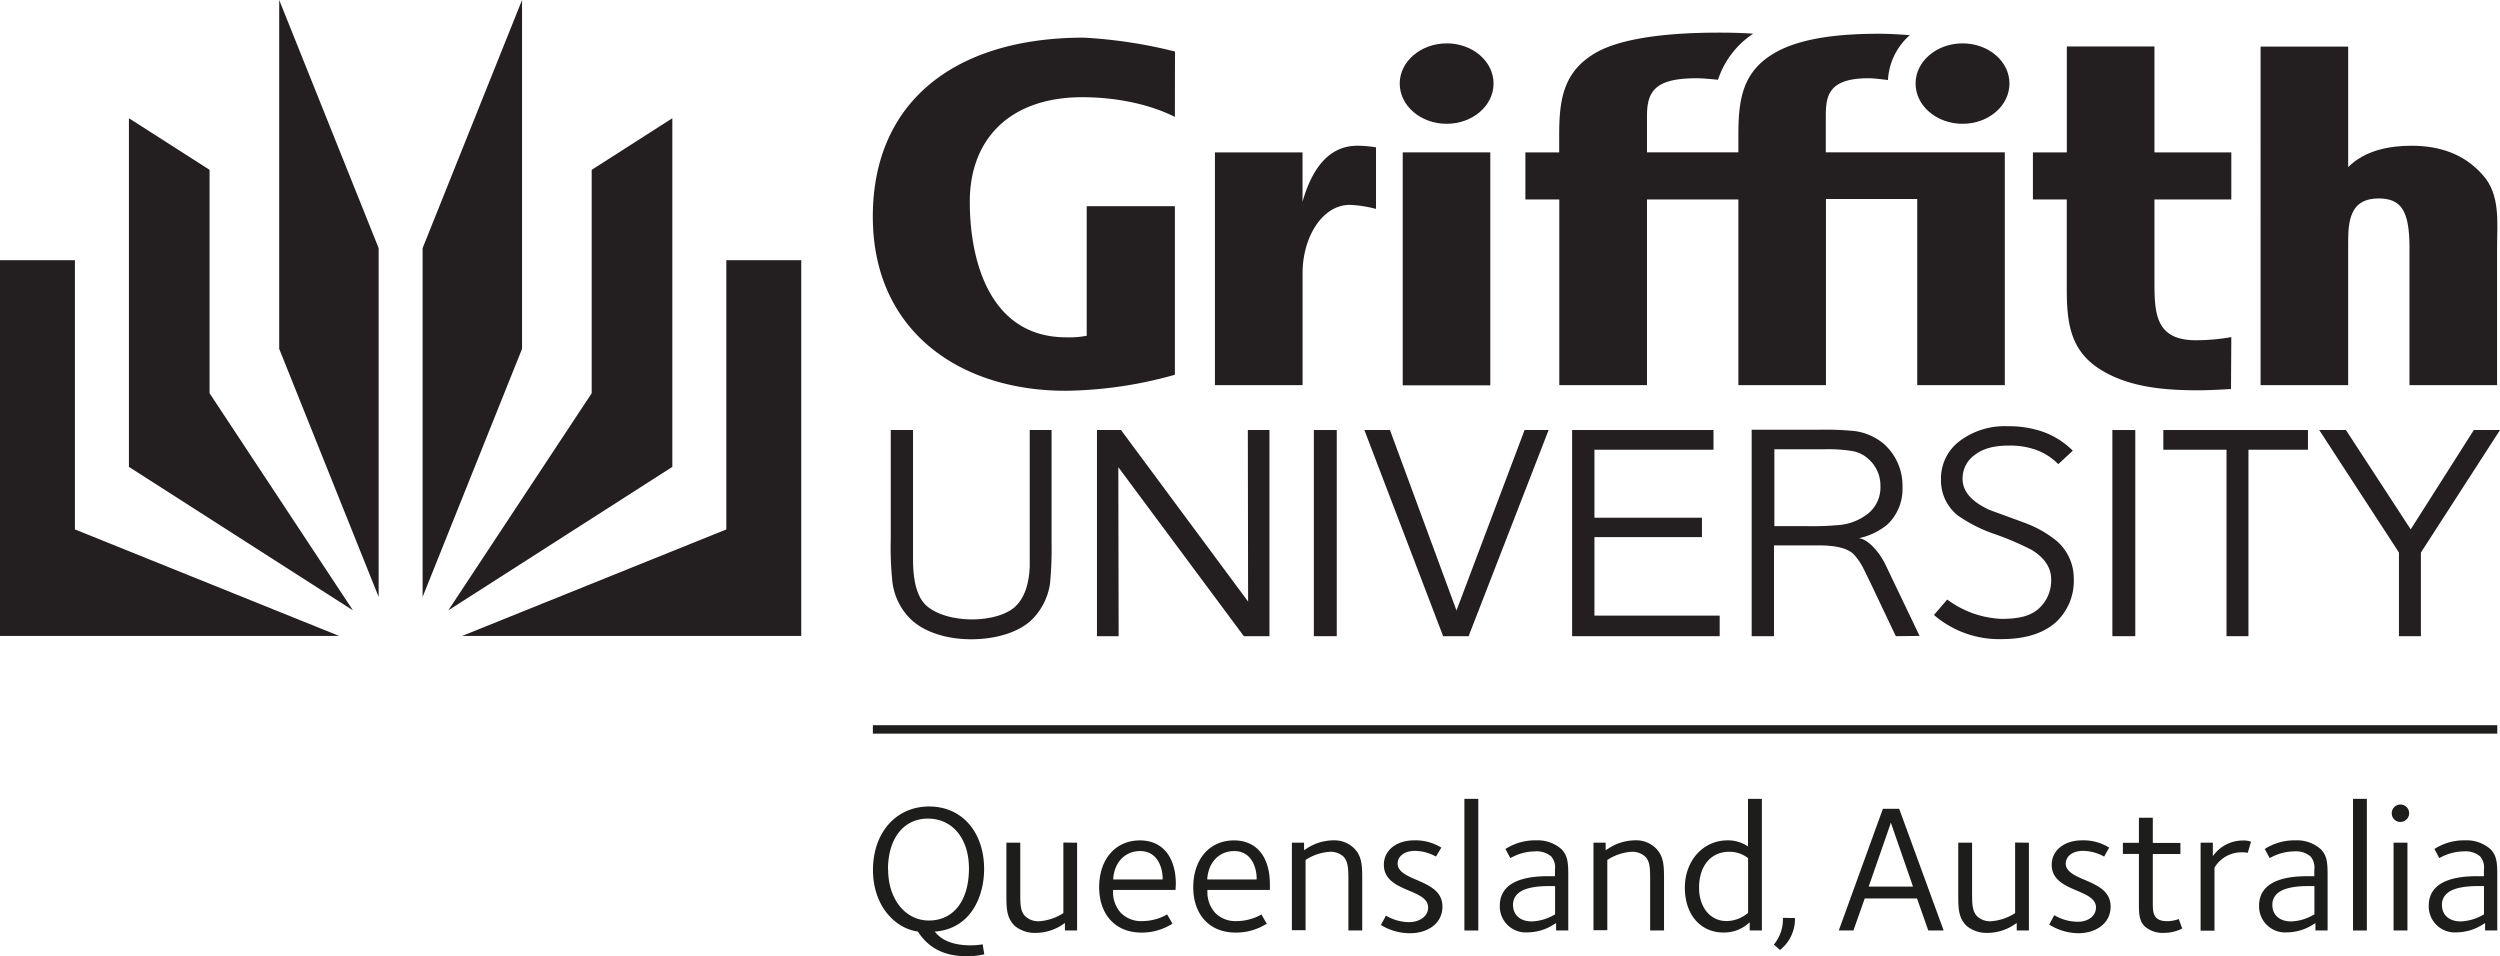 <svg id="Layer_1" data-name="Layer 1" xmlns="http://www.w3.org/2000/svg" viewBox="0 0 468.11 179.05"><defs><style>.cls-1{fill:#231f20;}.cls-2{fill:#1d1d1b;}</style></defs><title>GRIFF_INT1_STD_black</title><polygon class="cls-1" points="79.13 111.77 97.75 65.32 97.75 0 79.13 46.46 79.13 111.77"/><polygon class="cls-1" points="125.89 22.14 125.89 87.42 83.94 114.29 110.79 73.63 110.79 31.8 125.89 22.14"/><polygon class="cls-1" points="86.54 119.07 136 99.13 136 48.72 150.03 48.72 150.03 119.07 86.54 119.07"/><polygon class="cls-1" points="70.9 111.77 52.28 65.32 52.28 0 70.9 46.46 70.9 111.77"/><polygon class="cls-1" points="24.14 22.14 24.14 87.42 66.09 114.29 39.24 73.63 39.24 31.8 24.14 22.14"/><polygon class="cls-1" points="63.49 119.07 14.03 99.13 14.03 48.72 0 48.72 0 119.07 63.49 119.07"/><path class="cls-1" d="M372.78,34.52c0,4.17,3.94,7.54,8.8,7.54s8.78-3.37,8.78-7.54S386.42,27,381.58,27,372.78,30.35,372.78,34.52Z" transform="translate(-14.1 -18.88)"/><path class="cls-1" d="M335.78,33.82c-1.44-.16-3.2-.29-3.92-.29-7.62,0-9.37,2.24-9.37,7v6.87H339.6V44.15c0-6.64.76-11.76,6.64-15.27C351.64,25.66,360,25.2,366,25.2c1.39,0,3.54.09,5.7.27a12,12,0,0,0-4.09,8.4c-1.35-.18-2.89-.34-3.58-.34-7.3,0-8.06,3-8.06,7v6.87h33.52V91h-16.4V56.14H356V91H339.6V56.23H322.49V91H306.07V56.23h-6.35l0-8.82h6.33V44.15c0-6.64.78-11.76,6.64-15.27,5.4-3.22,15.45-3.89,23.18-3.89,2.51,0,4.63.06,6.5.2A16.56,16.56,0,0,0,335.78,33.82Z" transform="translate(-14.1 -18.88)"/><path class="cls-1" d="M268.23,46.17c-6.05,0-8.84,5.57-10.24,10.49V47.41h-16.4V91H258V70c0-6.71,3.71-12.76,8.83-12.76a22.66,22.66,0,0,1,4.92.76V46.47A21.48,21.48,0,0,0,268.23,46.17Z" transform="translate(-14.1 -18.88)"/><rect class="cls-1" x="262.65" y="28.53" width="16.4" height="43.62"/><path class="cls-1" d="M276.19,34.52c0,4.17,3.93,7.54,8.78,7.54s8.79-3.37,8.79-7.54S289.82,27,285,27,276.19,30.35,276.19,34.52Z" transform="translate(-14.1 -18.88)"/><path class="cls-1" d="M431.9,82a38.32,38.32,0,0,1-6.63.59c-7.86,0-7.76-5.44-7.76-11.6V56.23H431.9V47.41H417.51V27.58H401.1V47.41h-6.35v8.82h6.34V73c0,6.64.76,11.77,6.62,15.27,5.41,3.23,12,3.69,18.13,3.69,1.28,0,3.44-.08,6-.24Z" transform="translate(-14.1 -18.88)"/><path class="cls-1" d="M479,51.67c-3.5-4-8.15-5.5-13.37-5.5-4.17,0-8.72.87-11.85,4V27.6h-16.4V91h16.4V63.85c0-4.52.94-7.81,5.68-7.81,4.21,0,5.8,2.22,5.8,9.23V91l16.4,0V65C481.69,60.4,482.26,55.28,479,51.67Z" transform="translate(-14.1 -18.88)"/><path class="cls-1" d="M234.09,40.77c-5.35-2.69-11.92-3.69-17.3-3.69-13.78,0-21.1,8-21.1,19.55,0,11.8,4.13,25.41,18.05,25.41a17.15,17.15,0,0,0,3.84-.29V57.49h16.51V89.05a77.93,77.93,0,0,1-20.45,3c-20,0-36.11-11.31-36.11-32.6,0-21.62,15.49-33.52,39.5-33.52a89.28,89.28,0,0,1,17.08,2.6Z" transform="translate(-14.1 -18.88)"/><path class="cls-1" d="M366.2,109.85a6.35,6.35,0,0,1-2,4.93,10.14,10.14,0,0,1-5.55,2.39,54.1,54.1,0,0,1-6.13.23h-6.18V103h9.39a28.7,28.7,0,0,1,4.9.29,6,6,0,0,1,3.33,1.54A6.6,6.6,0,0,1,366.2,109.85Zm7.33,28.1-6.37-13.3c-1.27-2.63-3.37-4.81-5-5a12.3,12.3,0,0,0,5.37-2.58,9.18,9.18,0,0,0,2.8-7,10.46,10.46,0,0,0-3.41-8,10.62,10.62,0,0,0-5.65-2.49,57.23,57.23,0,0,0-6.38-.24h-12.8V138h4.18V121h8.26c3.22,0,5.42.49,6.62,1.62a11.52,11.52,0,0,1,1.85,2.67c.19.38.67,1.35,1.42,2.9l4.66,9.81Z" transform="translate(-14.1 -18.88)"/><path class="cls-1" d="M207.32,134.9c-2.54,2.46-6.92,3.68-11.37,3.68s-8.74-1.26-11.36-3.8a11.74,11.74,0,0,1-3.4-7,61.48,61.48,0,0,1-.3-8V99.4h4.17v24.25q0,6.21,2.39,8.53c1.9,1.78,5.3,2.68,8.68,2.68,3.1,0,6.37-.8,8.06-2.39s2.59-4.11,2.72-7.56c0-.72,0-2.06,0-4.06V99.4H211v21.14a66.34,66.34,0,0,1-.3,7.68A12,12,0,0,1,207.32,134.9Z" transform="translate(-14.1 -18.88)"/><path class="cls-1" d="M247,138l-23.5-31.64.06,31.64H219.5V99.4H224l23.8,32.12-.05-32.12h4.05V138Z" transform="translate(-14.1 -18.88)"/><path class="cls-1" d="M260.11,138V99.4h4.29V138Z" transform="translate(-14.1 -18.88)"/><path class="cls-1" d="M289.09,138h-4.77L269.57,99.4h4.79l12.46,33.79L299.57,99.4h4.5Z" transform="translate(-14.1 -18.88)"/><path class="cls-1" d="M308.47,138V99.4h26.47v3.69H312.65v12.73h20.13v3.63H312.65v14.7H336.1V138Z" transform="translate(-14.1 -18.88)"/><path class="cls-1" d="M399.5,105.79A11.16,11.16,0,0,0,395,103a14.48,14.48,0,0,0-4.63-.69c-2.86,0-4.89.52-6.49,1.74a5.39,5.39,0,0,0-2.3,4.49q0,3.5,5,5.8c2.16.82,4.49,1.63,6.64,2.44a21,21,0,0,1,5.89,3.31,9.24,9.24,0,0,1,3.29,7.08,10.56,10.56,0,0,1-3.27,8.15c-2.44,2.21-5.91,3.23-10.25,3.23a18.67,18.67,0,0,1-12.66-4.52l2.49-2.89a18.22,18.22,0,0,0,10.15,3.62c3.06,0,5.31-.47,6.88-1.83a7.08,7.08,0,0,0,2.43-5.56c0-2.13-1.16-4-3.64-5.52a54.12,54.12,0,0,0-6.83-2.93,27.79,27.79,0,0,1-7-3.51,8.38,8.38,0,0,1-3.16-6.79,8.74,8.74,0,0,1,3.47-7.14,14,14,0,0,1,9.05-2.79,19.56,19.56,0,0,1,6.16.9,15.13,15.13,0,0,1,6,3.68Z" transform="translate(-14.1 -18.88)"/><path class="cls-1" d="M409.63,138V99.4h4.29V138Z" transform="translate(-14.1 -18.88)"/><path class="cls-1" d="M435.11,103.09V138H431V103.09H419.17V99.4h27.08v3.69Z" transform="translate(-14.1 -18.88)"/><path class="cls-1" d="M467.4,122.34V138h-4.11V122.34L448.36,99.4h5L465.49,118,477.31,99.4h4.9Z" transform="translate(-14.1 -18.88)"/><path class="cls-2" d="M186,193.36l-.05-.07h-.07c-4.14-.59-8.32-4.74-8.32-11.51,0-7,4.32-11.89,10.51-11.89s10.3,4.82,10.3,11.72c0,4.94-2.34,11-8.93,11.68l-.33,0,.21.25c1.28,1.54,3.54,2.35,6.55,2.35a14.75,14.75,0,0,0,2.16-.18h.09c0,.27.25,1.61.29,1.86a14.21,14.21,0,0,1-3.33.35C191,197.94,188,196.44,186,193.36Zm-5.6-11.66c0,5.53,3.21,9.54,7.63,9.54,4.63,0,7.5-3.73,7.5-9.75,0-5.58-3.08-9.33-7.67-9.33S180.37,175.9,180.37,181.7Z" transform="translate(-14.1 -18.88)"/><path class="cls-2" d="M215.78,176.67v16.44H213.5v-1.4l-.34.23a9.19,9.19,0,0,1-5.07,1.62,5.92,5.92,0,0,1-4-1.33c-1.55-1.55-1.55-3.32-1.55-6v-9.57h2.6V186c0,2.2,0,3.59,1,4.5a3.56,3.56,0,0,0,2.48.88,9.53,9.53,0,0,0,4.51-1.48l.08-.06v-13.2Z" transform="translate(-14.1 -18.88)"/><path class="cls-2" d="M219.91,185c0-5.24,3.07-8.76,7.63-8.76,4.21,0,6.73,3.07,6.73,8.21l-.06,1.07h-11.7v.26a5.73,5.73,0,0,0,1.52,4.09,5.33,5.33,0,0,0,3.93,1.48,9.49,9.49,0,0,0,4.68-1.25l1,1.72a10.58,10.58,0,0,1-5.88,1.68C223,193.49,219.91,190.16,219.91,185Zm2.64-1.64,0,.19h9.25v-.18c0-1.9-.89-5.13-4.21-5.13C224.81,178.23,222.79,180.28,222.55,183.35Z" transform="translate(-14.1 -18.88)"/><path class="cls-2" d="M237.53,185c0-5.24,3.06-8.76,7.63-8.76,4.21,0,6.72,3.07,6.72,8.21,0,0,0,.89,0,1.07h-11.7v.26a5.73,5.73,0,0,0,1.52,4.09,5.31,5.31,0,0,0,3.92,1.48,9.47,9.47,0,0,0,4.69-1.25c.13.24.82,1.5,1,1.72a10.64,10.64,0,0,1-5.88,1.68C240.59,193.49,237.53,190.16,237.53,185Zm2.63-1.64v.19h9.24v-.18c0-1.9-.88-5.13-4.2-5.13C242.43,178.23,240.41,180.28,240.16,183.35Z" transform="translate(-14.1 -18.88)"/><path class="cls-2" d="M258.57,177.89l.09-.06a9.2,9.2,0,0,1,5-1.6,5.33,5.33,0,0,1,3.9,1.4c1.54,1.53,1.61,3.16,1.61,5.91v9.57h-2.59v-9.37c0-2.19-.05-3.58-.95-4.49a3.62,3.62,0,0,0-2.48-.88,9.28,9.28,0,0,0-4.52,1.49l-.07,0v13.2H256V176.67h2.28v1.4Z" transform="translate(-14.1 -18.88)"/><path class="cls-2" d="M281.51,188.81c0-1.65-1.74-2.38-3.57-3.16-2.22-.94-4.72-2-4.72-4.85,0-2.69,2.33-4.57,5.68-4.57a9.18,9.18,0,0,1,5.08,1.36l-1,1.68a8.35,8.35,0,0,0-3.92-1.07c-2,0-3.26,1-3.26,2.42s1.71,2.25,3.52,3c2.28,1,4.87,2.07,4.87,5,0,3.41-3.09,5-6,5a10.41,10.41,0,0,1-5.53-1.54l.95-1.76a8.65,8.65,0,0,0,4.4,1.23C280.08,191.49,281.51,190.35,281.51,188.81Z" transform="translate(-14.1 -18.88)"/><path class="cls-2" d="M290.9,168.46v24.65h-2.6V168.46Z" transform="translate(-14.1 -18.88)"/><path class="cls-2" d="M301.72,176.23a6.71,6.71,0,0,1,4.74,1.64c1.21,1.22,1.29,2.65,1.29,4.87v10.37h-2.28v-1.39l-.4.24a9.18,9.18,0,0,1-4.91,1.5,4.86,4.86,0,0,1-5.23-5c0-5.52,7.07-5.52,9.39-5.52h.94v-1.24a3.12,3.12,0,0,0-.74-2.49,4.25,4.25,0,0,0-3.08-.91,9.31,9.31,0,0,0-4.53,1.26l-.93-1.71A10.23,10.23,0,0,1,301.72,176.23Zm3.36,8.56h-.86c-3,0-5,.49-6,1.5a2.72,2.72,0,0,0-.81,2.06c0,1.86,1.37,3.06,3.5,3.06a8.91,8.91,0,0,0,4.05-1.15l.32-.16v-5.31Z" transform="translate(-14.1 -18.88)"/><path class="cls-2" d="M315.06,177.89l.1-.06a9.17,9.17,0,0,1,5-1.6,5.27,5.27,0,0,1,3.91,1.4c1.54,1.53,1.61,3.16,1.61,5.91v9.57h-2.6v-9.37c0-2.18,0-3.58-.95-4.49a3.6,3.6,0,0,0-2.48-.88,9.28,9.28,0,0,0-4.52,1.49l-.07,0v13.2h-2.59V176.67h2.28v1.4Z" transform="translate(-14.1 -18.88)"/><path class="cls-2" d="M344,168.46v24.65h-2.28v-1.53l-.32.27a6.91,6.91,0,0,1-4.57,1.64c-4.34,0-7.25-3.37-7.25-8.39s3.37-8.87,8-8.87a6.62,6.62,0,0,1,3.5.94l.32.2v-8.91ZM332.24,185.1c0,3.68,2.11,6.24,5.13,6.24a6.27,6.27,0,0,0,3.95-1.45l.1-.08V179.57l-.09-.07a5.58,5.58,0,0,0-3.45-1.13C334.46,178.37,332.24,181,332.24,185.1Z" transform="translate(-14.1 -18.88)"/><path class="cls-2" d="M350.2,190.78V191a7.39,7.39,0,0,1-2.8,5.75l-1.16-1a7.43,7.43,0,0,0,1.7-4.42v-.59Z" transform="translate(-14.1 -18.88)"/><path class="cls-2" d="M369.71,170.32c.08.23,8.17,22.33,8.33,22.79h-2.88l-2.11-6h-9.79l-2.12,6H358.4c.16-.46,8.18-22.56,8.26-22.79ZM368,173.39l-4,11.5h8.3l-4.16-12Z" transform="translate(-14.1 -18.88)"/><path class="cls-2" d="M394,176.67v16.44h-2.28v-1.4l-.35.23a9.16,9.16,0,0,1-5.06,1.62,5.93,5.93,0,0,1-4-1.33c-1.54-1.55-1.54-3.32-1.54-6v-9.57h2.59V186c0,2.2.05,3.59,1,4.5a3.54,3.54,0,0,0,2.48.88,9.42,9.42,0,0,0,4.5-1.48l.08-.06v-13.2Z" transform="translate(-14.1 -18.88)"/><path class="cls-2" d="M406.56,188.81c0-1.65-1.74-2.38-3.57-3.16-2.21-.94-4.72-2-4.72-4.85,0-2.69,2.34-4.57,5.68-4.57a9.11,9.11,0,0,1,5.08,1.36l-.94,1.68a8.4,8.4,0,0,0-3.93-1.07c-2,0-3.26,1-3.26,2.42s1.71,2.25,3.52,3c2.29,1,4.88,2.07,4.88,5,0,3.41-3.09,5-6,5A10.41,10.41,0,0,1,397.8,192l.95-1.76a8.66,8.66,0,0,0,4.41,1.23C405.13,191.49,406.56,190.35,406.56,188.81Z" transform="translate(-14.1 -18.88)"/><path class="cls-2" d="M417.2,172v4.71h5.17v2.08H417.2V188c0,1.58,0,3.36,2.64,3.36a6,6,0,0,0,2.22-.4c.09.26.56,1.54.65,1.77a7.28,7.28,0,0,1-3.39.82,5,5,0,0,1-3.66-1.24c-1.07-1.07-1.06-2.59-1.06-4.35v-9.19h-3v-2.08h3V172Z" transform="translate(-14.1 -18.88)"/><path class="cls-2" d="M428.75,178.79l0,0a6.83,6.83,0,0,1,5.25-2.53,4,4,0,0,1,1.59.23c-.07.25-.53,1.82-.61,2.07a6.43,6.43,0,0,0-1.11-.09,5.88,5.88,0,0,0-5,2.68l-.12.17v11.82h-2.6V176.67h2.29v2.51Z" transform="translate(-14.1 -18.88)"/><path class="cls-2" d="M443.9,176.23a6.68,6.68,0,0,1,4.73,1.64c1.17,1.18,1.3,2.44,1.3,4.87v10.37h-2.28v-1.39l-.39.24a9.21,9.21,0,0,1-4.92,1.5,4.87,4.87,0,0,1-5.24-5c0-5.52,7.08-5.52,9.4-5.52h.94v-1.24a3.13,3.13,0,0,0-.74-2.49,4.28,4.28,0,0,0-3.08-.91,9.31,9.31,0,0,0-4.53,1.26c-.14-.25-.81-1.5-.93-1.71A10.26,10.26,0,0,1,443.9,176.23Zm3.37,8.56h-.87c-3,0-5,.49-6,1.5a2.71,2.71,0,0,0-.81,2.06c0,1.86,1.37,3.06,3.5,3.06a8.79,8.79,0,0,0,4.05-1.15l.32-.16v-5.31Z" transform="translate(-14.1 -18.88)"/><path class="cls-2" d="M457.28,168.46v24.65h-2.59V168.46Z" transform="translate(-14.1 -18.88)"/><path class="cls-2" d="M461.94,171.16a1.63,1.63,0,1,1,1.62,1.62A1.6,1.6,0,0,1,461.94,171.16Z" transform="translate(-14.1 -18.88)"/><path class="cls-2" d="M464.88,176.67v16.44h-2.6V176.67Z" transform="translate(-14.1 -18.88)"/><path class="cls-2" d="M475.66,176.23a6.75,6.75,0,0,1,4.74,1.63c1.17,1.19,1.3,2.45,1.3,4.88v10.37h-2.28v-1.39l-.4.24a9.26,9.26,0,0,1-4.92,1.5,4.87,4.87,0,0,1-5.23-5c0-5.52,7.07-5.52,9.39-5.52h.94v-1.24a3.12,3.12,0,0,0-.74-2.49,4.25,4.25,0,0,0-3.07-.91,9.34,9.34,0,0,0-4.54,1.26l-.92-1.71A10.21,10.21,0,0,1,475.66,176.23Zm3.37,8.56h-.87c-3,0-5,.49-6,1.5a2.71,2.71,0,0,0-.82,2.06c0,1.86,1.38,3.06,3.5,3.06a9,9,0,0,0,4.07-1.16l.3-.15v-5.31Z" transform="translate(-14.1 -18.88)"/><rect class="cls-2" x="163.44" y="135.79" width="304.16" height="1.58"/></svg>